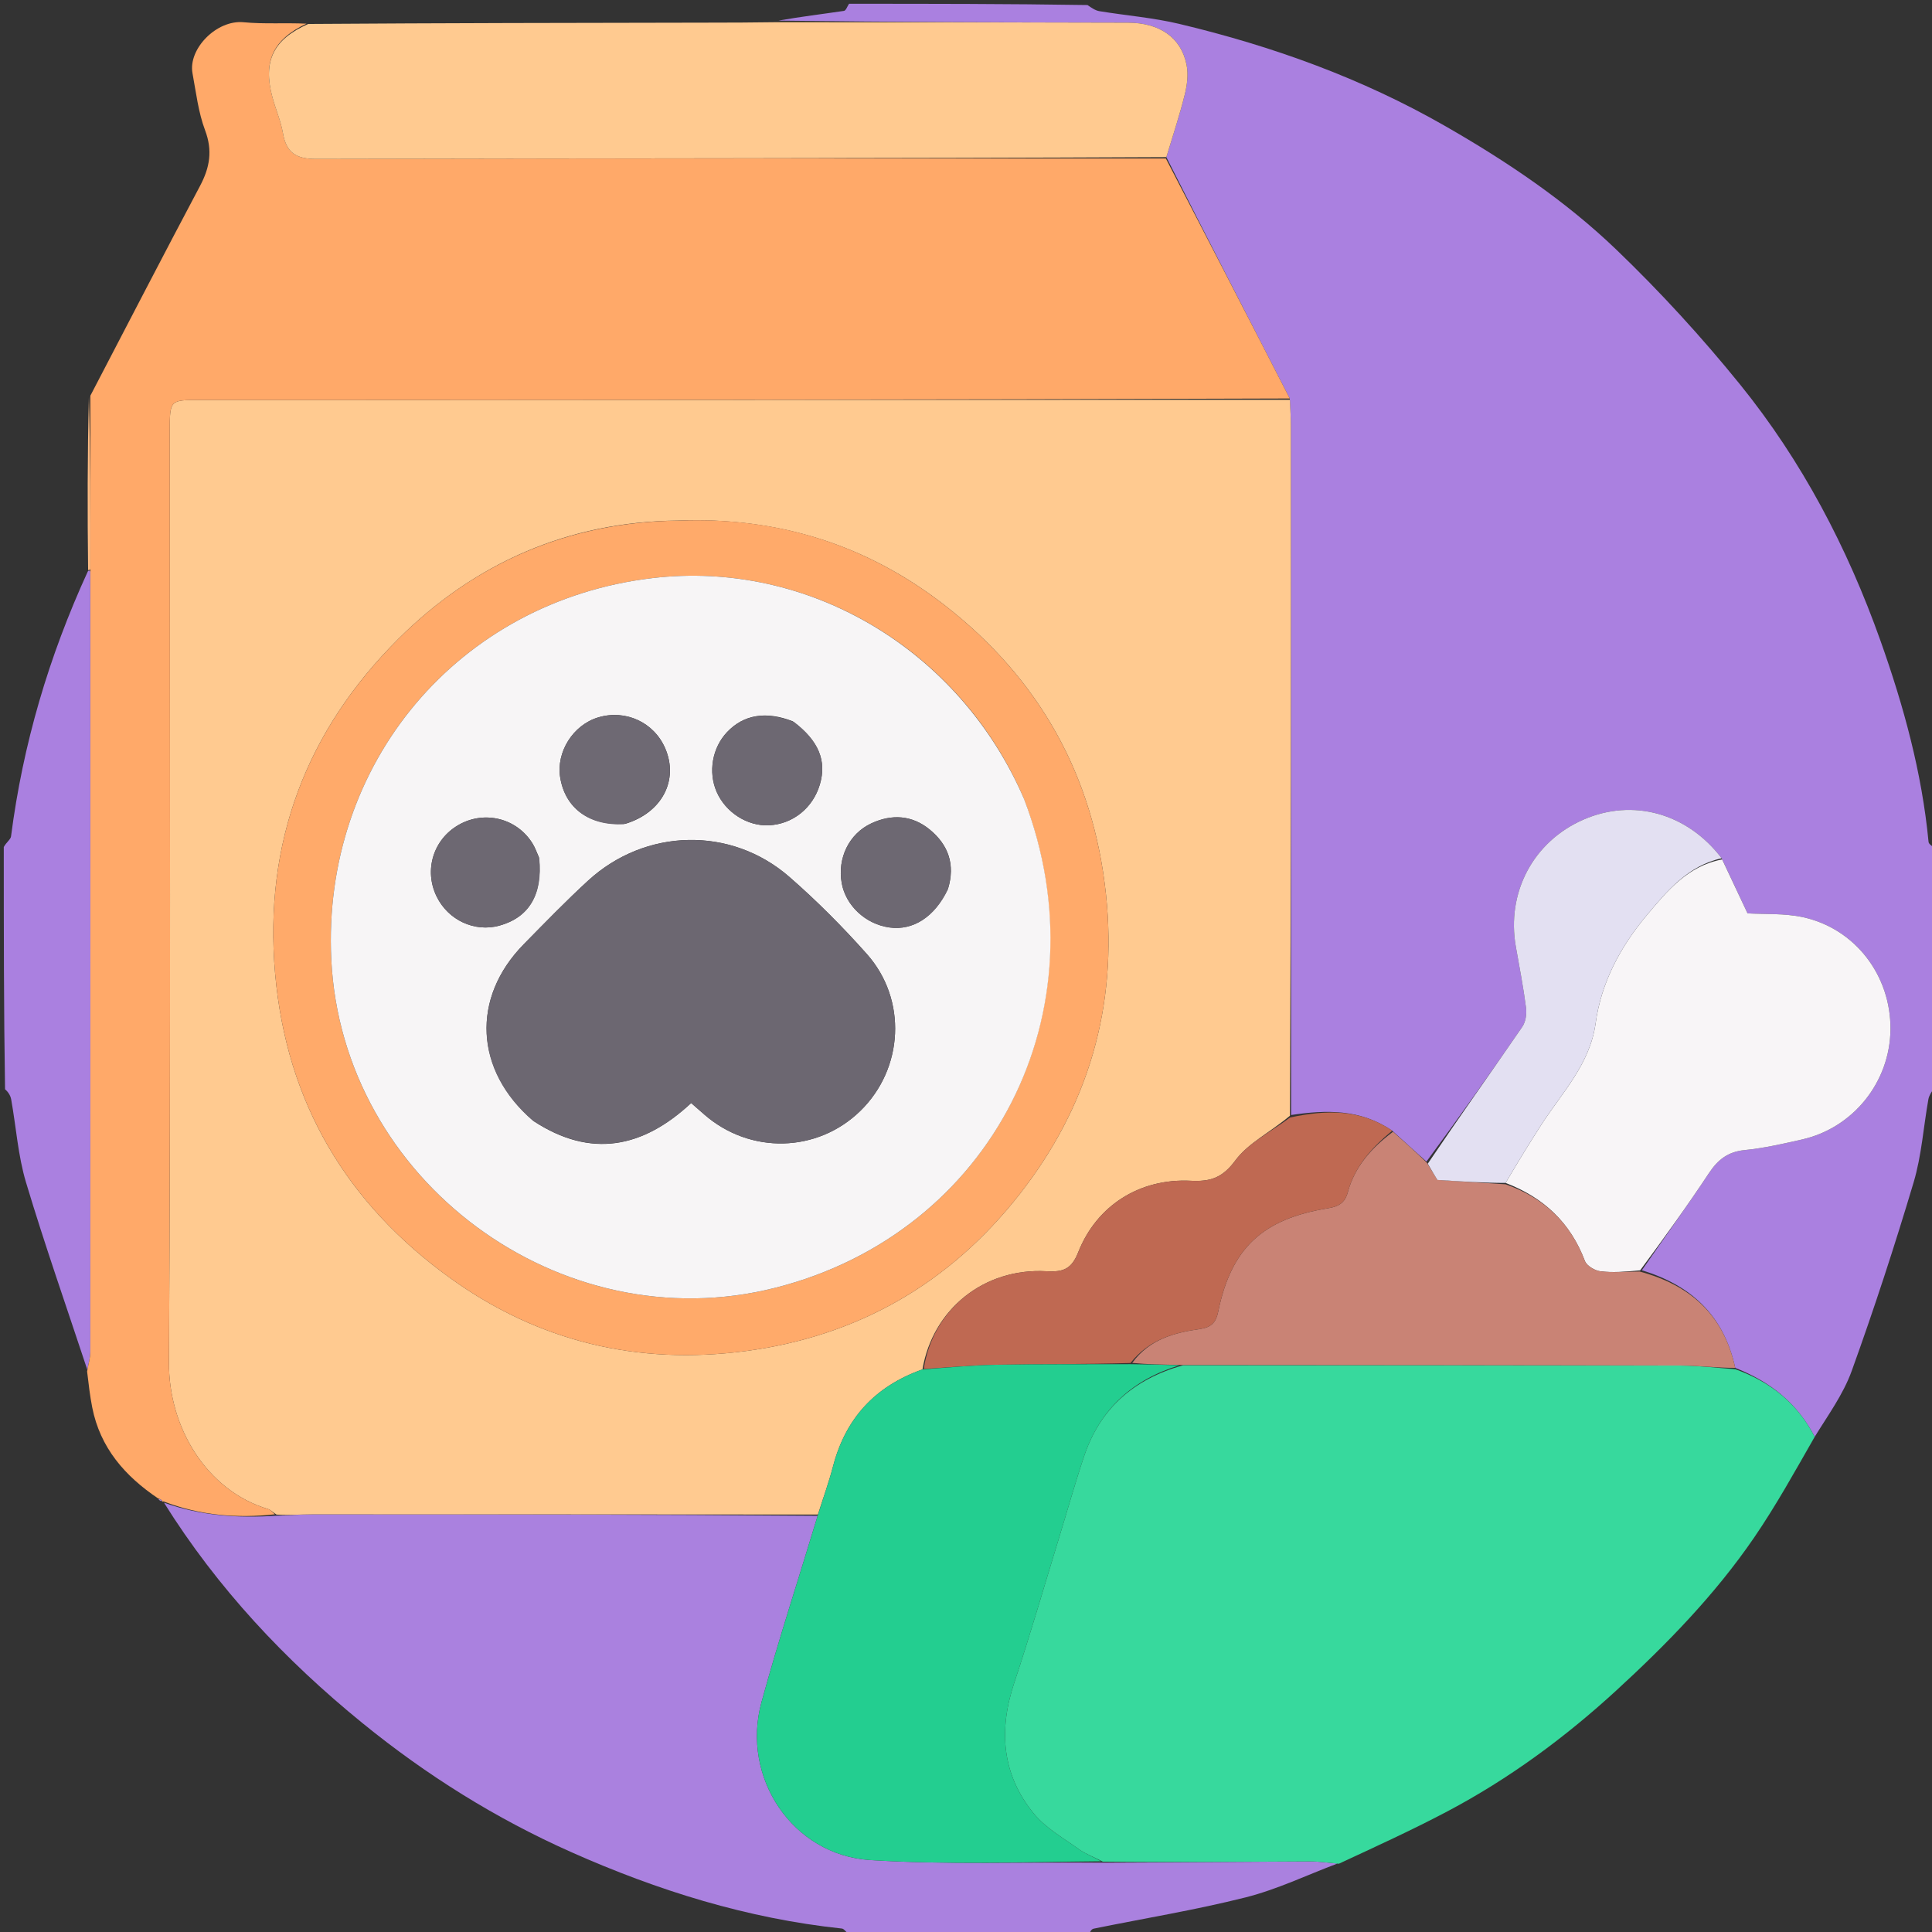 <svg width="512" height="512" xmlns="http://www.w3.org/2000/svg" xml:space="preserve" enable-background="new 0 0 512 512" version="1.1">

 <rect width="100%" height="100%" fill="#333333" stroke="none"/>

 <g>
  <title>Layer 1</title>
  <path id="svg_1" d="m225,1c21.021,0 42.042,0 63.191,0.336c1.134,0.777 2.103,1.451 3.153,1.623c7.063,1.157 14.259,1.725 21.198,3.38c24.666,5.883 48.335,14.384 70.453,27.069c16.296,9.346 31.851,19.786 45.352,32.751c11.636,11.175 22.623,23.173 32.774,35.716c16.434,20.307 28.46,43.272 37.213,67.893c6.156,17.316 10.995,34.963 12.752,53.348c0.065,0.683 1.251,1.259 1.915,1.885c0,21.021 0,42.042 -0.331,63.191c-0.775,1.128 -1.443,2.087 -1.629,3.132c-1.31,7.338 -1.793,14.911 -3.908,22.001c-5.011,16.799 -10.459,33.487 -16.408,49.976c-2.264,6.275 -6.385,11.879 -9.812,17.476c-4.665,-9.077 -11.886,-14.629 -21.061,-18.28c-3.022,-13.983 -11.782,-21.904 -24.735,-25.863c6.032,-8.761 12.072,-17.117 17.748,-25.713c2.376,-3.598 5.05,-5.703 9.499,-6.14c5.103,-0.502 10.159,-1.672 15.178,-2.805c13.606,-3.071 23.33,-15.251 23.452,-29.178c0.126,-14.275 -9.348,-26.739 -23.255,-29.744c-4.896,-1.058 -10.091,-0.729 -14.621,-1.002c-2.26,-4.798 -4.496,-9.546 -6.864,-14.607c-9.142,-12.006 -23.542,-15.928 -36.6,-10.246c-13.316,5.794 -20.501,19.338 -17.929,33.741c0.962,5.388 2,10.769 2.701,16.192c0.21,1.623 -0.123,3.709 -1.024,5.021c-8.28,12.049 -16.739,23.975 -25.379,35.678c-3.106,-2.807 -5.98,-5.357 -9.068,-8.186c-8.502,-5.802 -17.533,-5.538 -26.79,-4.156c-0.034,-61.168 -0.042,-121.871 -0.067,-182.574c-0.001,-2.323 -0.161,-4.645 -0.294,-7.308c-10.978,-21.43 -21.91,-42.52 -32.709,-63.961c1.746,-5.771 3.531,-11.148 4.893,-16.63c0.623,-2.507 0.963,-5.332 0.469,-7.822c-1.436,-7.236 -7.119,-11.161 -15.522,-11.185c-30.959,-0.087 -61.919,-0.146 -92.652,-0.545c5.949,-1.054 11.679,-1.733 17.384,-2.58c0.527,-0.078 0.894,-1.23 1.335,-1.883z" fill="#AA80E0"/>
  <path id="svg_5" d="m225.469,513c-1.096,-0.664 -1.668,-1.843 -2.358,-1.916c-25.078,-2.654 -48.787,-10.045 -71.74,-20.259c-19.996,-8.898 -38.328,-20.368 -55.301,-34.175c-20.538,-16.706 -38.433,-35.755 -52.611,-58.419c9.695,3.441 19.521,4.16 29.973,3.437c3.418,-0.073 6.407,-0.352 9.397,-0.353c44.643,-0.003 89.285,0.032 133.857,0.382c-5.043,16.688 -10.382,32.95 -14.892,49.438c-5.448,19.917 8.232,40.485 28.805,41.794c20.385,1.297 40.904,0.493 61.792,0.701c18.511,-0.06 36.594,-0.236 54.677,-0.334c2.462,-0.013 4.926,0.361 7.389,0.556c-8.096,3.048 -15.998,6.865 -24.332,8.969c-13.283,3.353 -26.856,5.554 -40.295,8.298c-0.563,0.115 -1.01,0.799 -1.17,1.549c-20.68,0.331 -41.701,0.331 -63.191,0.331z" fill="#AA81DF"/>
  <path id="svg_7" d="m1,224.469c0.665,-1.254 1.815,-1.976 1.926,-2.833c3.137,-24.321 9.968,-47.568 20.352,-70.216c0.266,-0.34 0.643,-0.263 0.654,0.195c0.022,69.182 0.038,137.906 0.009,206.629c-0.001,1.595 -0.519,3.19 -0.795,4.785c-5.464,-16.539 -11.24,-32.985 -16.247,-49.662c-2.13,-7.094 -2.619,-14.677 -3.937,-22.023c-0.189,-1.051 -0.847,-2.018 -1.625,-2.684c-0.336,-21.014 -0.336,-42.368 -0.336,-64.191z" fill="#AA80E0"/>
  <path id="svg_8" d="m216.757,401.372c-44.643,-0.026 -89.285,-0.06 -133.928,-0.057c-2.989,0 -5.978,0.28 -9.552,0.068c-1.119,-0.734 -1.602,-1.277 -2.195,-1.455c-16.391,-4.905 -26.399,-21.713 -26.302,-38.786c0.469,-82.29 0.211,-164.585 0.211,-246.878c0,-8.266 0.002,-8.268 7.998,-8.269c96.286,-0.017 192.572,-0.033 288.858,-0.049c0.086,2.323 0.246,4.645 0.247,6.968c0.025,60.703 0.033,121.406 -0.24,182.767c-5.117,4.315 -11.014,7.182 -14.479,11.853c-3.404,4.59 -6.543,5.648 -11.79,5.383c-13.504,-0.682 -24.923,6.48 -29.848,18.946c-1.791,4.534 -4.04,5.278 -8.416,5.032c-16.554,-0.93 -30.145,10.086 -32.857,26.008c-12.665,4.502 -20.395,13.039 -23.707,25.707c-1.126,4.308 -2.657,8.511 -4.002,12.761m-37.224,-263.411c-28.961,0.305 -53.801,11.267 -73.972,31.366c-24.347,24.26 -35.718,53.979 -32.645,88.748c3.022,34.194 19.053,60.992 46.586,80.765c23.276,16.716 49.541,22.99 78.075,19.212c29.855,-3.953 54.128,-17.978 72.59,-41.52c18.233,-23.251 26.049,-49.783 22.937,-79.431c-3.329,-31.712 -17.778,-57.292 -42.728,-76.686c-20.398,-15.856 -43.833,-23.48 -70.842,-22.454z" fill="#FFCA90"/>
  <path id="svg_9" d="m341.803,105.606c-96.24,0.356 -192.526,0.372 -288.812,0.389c-7.996,0.001 -7.998,0.004 -7.998,8.269c-0.001,82.293 0.258,164.588 -0.211,246.878c-0.097,17.073 9.911,33.88 26.302,38.786c0.593,0.177 1.076,0.721 1.766,1.378c-9.868,1.085 -19.694,0.366 -29.492,-3.413c-0.384,0.109 -0.326,0.106 -0.348,-0.164c-0.384,-0.391 -0.746,-0.511 -1.108,-0.632c-8.787,-5.905 -15.368,-13.422 -17.467,-24.146c-0.589,-3.009 -0.948,-6.063 -1.35,-9.51c0.339,-2.008 0.857,-3.603 0.857,-5.198c0.029,-68.723 0.013,-137.447 0.013,-207.109c0.005,-16.049 -0.001,-31.16 -0.006,-46.27c9.672,-18.544 19.266,-37.129 29.068,-55.603c2.576,-4.856 3.366,-9.339 1.335,-14.733c-1.799,-4.778 -2.391,-10.029 -3.335,-15.105c-1.199,-6.442 6.37,-14.219 13.537,-13.528c5.448,0.525 10.986,0.11 16.672,0.379c-8.799,4.153 -11.609,9.932 -9.044,19.442c0.866,3.21 2.233,6.315 2.8,9.567c0.904,5.188 3.455,6.854 8.845,6.841c75.045,-0.186 150.091,-0.127 225.137,-0.128c10.932,21.09 21.863,42.18 32.842,63.61z" fill="#FFA969"/>
  <path id="svg_10" d="m354.802,493.913c-2.808,-0.255 -5.272,-0.629 -7.734,-0.616c-18.083,0.098 -36.165,0.274 -54.833,0.059c-2.498,-1.319 -4.58,-2.037 -6.29,-3.271c-4.118,-2.973 -8.788,-5.591 -11.934,-9.421c-8.492,-10.34 -9.422,-22.118 -5.223,-34.708c4.202,-12.6 7.875,-25.376 11.77,-38.078c2.239,-7.303 4.3,-14.666 6.722,-21.908c4.222,-12.627 13.061,-20.462 26.232,-24.163c44.312,-0.047 88.164,-0.036 132.017,0.081c4.789,0.013 9.576,0.634 14.364,0.973c9.132,3.287 16.354,8.838 21.019,17.915c-5.243,9.158 -10.266,18.258 -16.116,26.792c-10.325,15.064 -23.053,28.123 -36.448,40.416c-13.589,12.471 -28.432,23.418 -44.798,32.062c-9.32,4.923 -18.926,9.302 -28.749,13.867z" fill="#37D99D"/>
  <path id="svg_11" d="m309.094,41.646c-75.179,0.352 -150.225,0.293 -225.27,0.479c-5.39,0.013 -7.941,-1.653 -8.845,-6.841c-0.567,-3.252 -1.934,-6.357 -2.8,-9.567c-2.565,-9.51 0.245,-15.289 9.504,-19.366c35.51,-0.244 70.747,-0.298 105.984,-0.35c5.818,-0.009 11.636,-0.015 17.921,-0.115c31.427,-0.023 62.386,0.036 93.346,0.123c8.403,0.024 14.086,3.949 15.522,11.185c0.494,2.49 0.154,5.315 -0.469,7.822c-1.361,5.482 -3.147,10.859 -4.893,16.63z" fill="#FFCA90"/>
  <path id="svg_12" d="m456.386,227.759c2.236,4.747 4.471,9.494 6.731,14.293c4.53,0.273 9.725,-0.056 14.621,1.002c13.907,3.005 23.381,15.469 23.255,29.744c-0.123,13.926 -9.846,26.107 -23.452,29.178c-5.019,1.133 -10.075,2.303 -15.178,2.805c-4.449,0.438 -7.123,2.543 -9.499,6.14c-5.677,8.596 -11.716,16.952 -18.212,25.736c-3.91,0.349 -7.253,0.657 -10.509,0.256c-1.507,-0.185 -3.644,-1.449 -4.131,-2.739c-3.835,-10.156 -10.892,-16.791 -21.01,-20.685c3.175,-5.394 6.267,-10.466 9.488,-15.455c5.533,-8.57 12.875,-16.022 14.376,-26.915c1.487,-10.795 6.591,-20.254 13.511,-28.524c5.413,-6.468 10.928,-13.156 20.009,-14.834z" fill="#F8F5F7"/>
  <path id="svg_13" d="m398.978,313.846c10.143,3.535 17.2,10.17 21.035,20.326c0.487,1.29 2.624,2.554 4.131,2.739c3.256,0.4 6.599,0.093 10.37,0.052c13.556,3.628 22.316,11.549 25.338,25.532c-4.746,0.026 -9.533,-0.595 -14.322,-0.608c-43.852,-0.117 -87.705,-0.128 -132.48,-0.163c-4.977,-0.074 -9.032,-0.154 -12.996,-0.54c4.535,-6.26 11.131,-8.013 17.915,-8.977c3.069,-0.436 4.287,-1.778 4.858,-4.567c3.433,-16.766 11.647,-24.606 29.07,-27.428c2.871,-0.465 4.517,-1.427 5.278,-4.241c1.867,-6.91 6.414,-11.881 11.995,-16.048c2.874,2.55 5.747,5.1 8.971,8.211c1.362,2.219 2.373,3.877 2.793,4.566c6.635,0.422 12.34,0.784 18.045,1.147z" fill="#C98375"/>
  <path id="svg_14" d="m368.954,299.644c-5.367,4.446 -9.914,9.417 -11.78,16.327c-0.76,2.814 -2.406,3.776 -5.278,4.241c-17.423,2.823 -25.637,10.662 -29.07,27.428c-0.571,2.789 -1.789,4.13 -4.858,4.567c-6.784,0.964 -13.38,2.717 -18.38,9.005c-12.186,0.361 -23.82,0.262 -35.448,0.463c-6.45,0.112 -12.892,0.724 -19.338,1.111c2.376,-15.806 15.967,-26.821 32.521,-25.891c4.375,0.246 6.625,-0.498 8.416,-5.032c4.925,-12.466 16.344,-19.628 29.848,-18.946c5.247,0.265 8.386,-0.793 11.79,-5.383c3.465,-4.671 9.362,-7.538 14.501,-11.388c9.541,-2.04 18.572,-2.304 27.075,3.498z" fill="#BF6952"/>
  <path id="svg_15" d="m399.002,313.488c-5.73,-0.004 -11.435,-0.366 -18.07,-0.788c-0.42,-0.689 -1.431,-2.347 -2.56,-4.309c8.289,-12.265 16.749,-24.19 25.029,-36.24c0.902,-1.312 1.234,-3.398 1.024,-5.021c-0.701,-5.423 -1.739,-10.804 -2.701,-16.192c-2.572,-14.403 4.613,-27.947 17.929,-33.741c13.058,-5.682 27.458,-1.76 36.6,10.246c-8.948,1.993 -14.463,8.681 -19.876,15.149c-6.921,8.27 -12.024,17.729 -13.511,28.524c-1.501,10.894 -8.843,18.346 -14.376,26.915c-3.221,4.989 -6.313,10.062 -9.488,15.455z" fill="#E3E0F2"/>
  <path id="svg_16" d="m41.998,397.345c0.264,-0.128 0.626,-0.007 1.004,0.412c-0.292,0.144 -0.599,-0.01 -1.004,-0.412z" fill="#AA81DF"/>
  <path id="svg_17" d="m244.466,362.904c6.782,-0.504 13.224,-1.117 19.674,-1.228c11.628,-0.201 23.261,-0.103 35.357,-0.157c4.52,0.052 8.575,0.132 13.093,0.295c-12.25,3.695 -21.088,11.53 -25.31,24.157c-2.422,7.242 -4.483,14.605 -6.722,21.908c-3.895,12.702 -7.567,25.478 -11.77,38.078c-4.199,12.59 -3.269,24.368 5.223,34.708c3.146,3.83 7.816,6.448 11.934,9.421c1.71,1.235 3.792,1.953 5.861,3.18c-20.304,0.158 -40.823,0.962 -61.208,-0.335c-20.572,-1.309 -34.252,-21.877 -28.805,-41.794c4.51,-16.489 9.849,-32.751 14.892,-49.438c1.417,-4.576 2.947,-8.778 4.073,-13.087c3.311,-12.669 11.041,-21.205 23.707,-25.707z" fill="#23CE90"/>
  <path id="svg_18" d="m23.561,105.085c0.392,14.891 0.397,30.001 0.381,45.592c-0.022,0.48 -0.399,0.403 -0.59,0.374c-0.186,-15.268 -0.182,-30.507 0.208,-45.966z" fill="#FFBA80"/>
  <path id="svg_19" d="m180.028,137.959c26.514,-1.024 49.95,6.6 70.348,22.456c24.95,19.394 39.399,44.974 42.728,76.686c3.112,29.648 -4.704,56.18 -22.937,79.431c-18.462,23.542 -42.735,37.567 -72.59,41.52c-28.534,3.778 -54.799,-2.496 -78.075,-19.212c-27.532,-19.773 -43.564,-46.571 -46.586,-80.765c-3.073,-34.77 8.298,-64.488 32.645,-88.748c20.171,-20.099 45.011,-31.061 74.467,-31.368m91.182,73.389c-16.934,-39.318 -57.027,-63.023 -98.334,-58.14c-51.355,6.071 -87.6,49.116 -85.082,101.046c2.843,58.627 60.728,101.442 117.653,87.023c57.497,-14.564 87.528,-73.293 65.762,-129.929z" fill="#FFAA6A"/>
  <path id="svg_20" d="m271.369,211.698c21.606,56.286 -8.425,115.015 -65.922,129.579c-56.925,14.419 -114.81,-28.396 -117.653,-87.023c-2.518,-51.93 33.727,-94.976 85.082,-101.046c41.306,-4.883 81.399,18.822 98.493,58.49m-129.929,85.425c15.155,9.937 28.942,7.107 41.722,-4.805c1.307,1.141 2.415,2.112 3.526,3.078c12.116,10.541 29.898,10.119 41.293,-0.979c11.494,-11.194 12.494,-29.512 1.731,-41.606c-6.412,-7.204 -13.268,-14.103 -20.537,-20.435c-15.471,-13.477 -38.162,-12.918 -53.33,1.01c-5.886,5.405 -11.458,11.159 -17.06,16.864c-13.946,14.2 -13.065,33.422 2.655,46.872m24.284,-78.802c9.671,-2.913 14.216,-11.518 10.564,-20c-2.977,-6.913 -10.513,-10.383 -17.787,-8.19c-6.632,2 -11.143,9.152 -10.042,15.923c1.316,8.096 7.637,12.872 17.265,12.266m85.544,17.109c1.912,-6.305 0.057,-11.542 -4.886,-15.588c-4.699,-3.847 -10.083,-4.148 -15.477,-1.635c-5.935,2.764 -9.011,9.242 -7.846,15.806c1.066,6.004 6.355,10.917 12.684,11.783c6.217,0.85 11.936,-2.739 15.525,-10.365m-41.152,-44.266c-7.088,-2.779 -13.033,-1.801 -17.447,2.868c-3.916,4.144 -5.037,10.567 -2.757,15.803c2.381,5.469 8.143,9.155 13.875,8.875c6.319,-0.308 11.639,-4.575 13.484,-10.814c1.847,-6.245 -0.273,-11.566 -7.155,-16.733m-67.268,36.073c-0.55,-1.207 -0.984,-2.484 -1.668,-3.609c-4.112,-6.768 -12.726,-8.954 -19.614,-5.034c-6.732,3.832 -9.256,12.003 -5.862,18.977c3.061,6.288 10.073,9.544 16.644,7.73c7.787,-2.15 11.489,-8.133 10.5,-18.064z" fill="#F7F5F6"/>
  <path id="svg_21" d="m141.142,296.921c-15.421,-13.248 -16.301,-32.469 -2.355,-46.67c5.603,-5.705 11.174,-11.459 17.06,-16.864c15.168,-13.928 37.859,-14.487 53.33,-1.01c7.269,6.332 14.125,13.231 20.537,20.435c10.763,12.094 9.763,30.412 -1.731,41.606c-11.395,11.098 -29.177,11.519 -41.293,0.979c-1.111,-0.967 -2.219,-1.937 -3.526,-3.078c-12.78,11.912 -26.567,14.742 -42.022,4.602z" fill="#6C6771"/>
  <path id="svg_22" d="m165.339,218.418c-9.242,0.509 -15.562,-4.267 -16.879,-12.363c-1.101,-6.771 3.41,-13.923 10.042,-15.923c7.274,-2.194 14.811,1.276 17.787,8.19c3.652,8.482 -0.893,17.087 -10.951,20.097z" fill="#6E6973"/>
  <path id="svg_23" d="m251.156,235.812c-3.476,7.244 -9.194,10.834 -15.411,9.984c-6.328,-0.865 -11.617,-5.779 -12.684,-11.783c-1.166,-6.564 1.911,-13.041 7.846,-15.806c5.395,-2.513 10.778,-2.212 15.477,1.635c4.942,4.047 6.797,9.283 4.772,15.97z" fill="#6D6872"/>
  <path id="svg_24" d="m210.438,191.358c6.561,4.973 8.681,10.294 6.834,16.539c-1.845,6.239 -7.165,10.505 -13.484,10.814c-5.732,0.28 -11.494,-3.406 -13.875,-8.875c-2.28,-5.236 -1.159,-11.66 2.757,-15.803c4.413,-4.67 10.359,-5.647 17.767,-2.675z" fill="#6D6872"/>
  <path id="svg_25" d="m142.931,227.65c0.906,9.519 -2.795,15.501 -10.582,17.651c-6.571,1.814 -13.583,-1.442 -16.644,-7.73c-3.395,-6.974 -0.871,-15.145 5.862,-18.977c6.888,-3.921 15.502,-1.734 19.614,5.034c0.684,1.125 1.118,2.402 1.75,4.021z" fill="#6D6872"/>
 </g>
</svg>